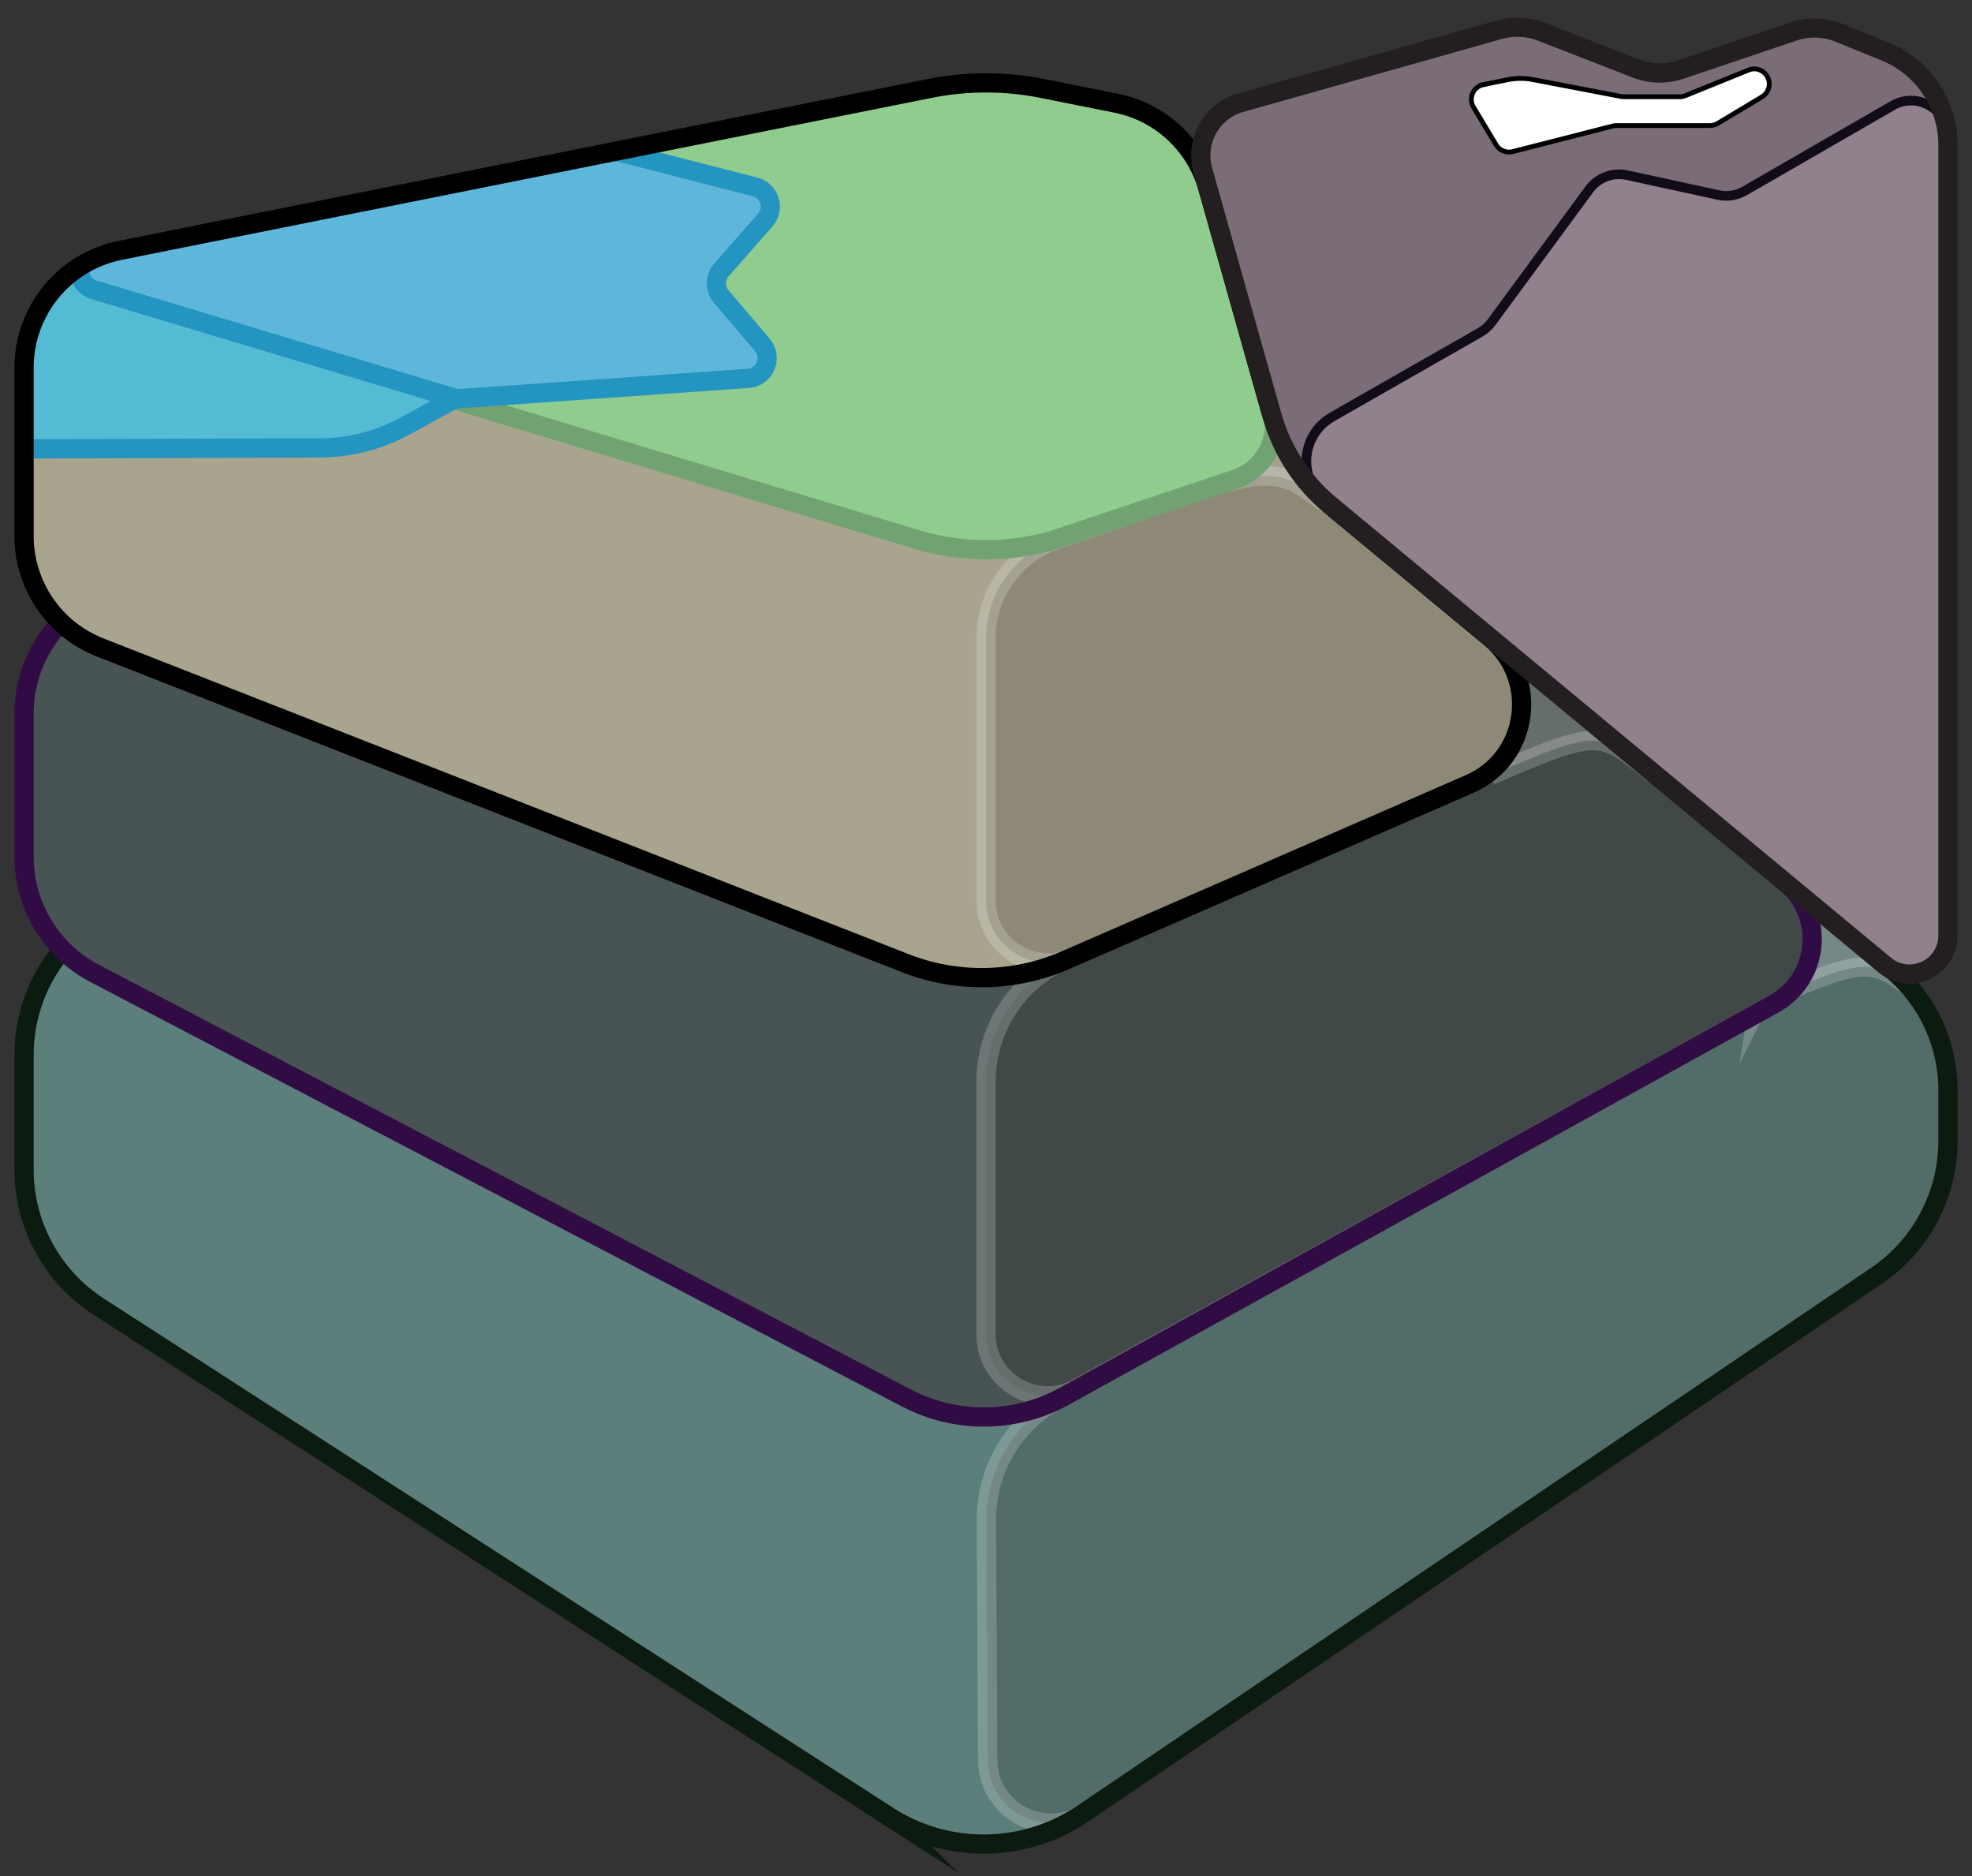 <?xml version="1.0" encoding="UTF-8"?>
<svg xmlns="http://www.w3.org/2000/svg" width="410" height="390" xmlns:xlink="http://www.w3.org/1999/xlink" viewBox="0 0 410 390">
  <rect x="0" y="0" width="410" height="390" fill="#333333" stroke="none"/>
  <defs>
    <clipPath id="clippath">
      <path d="m184.563,377.483L20.532,271.644c-9.683-6.248-15.532-16.983-15.532-28.507v-23.83c0-14.568,9.301-27.51,23.108-32.155l166.074-55.872c7.019-2.361,14.617-2.361,21.636,0l155.296,52.246c1.106.372,2.131.952,3.019,1.708l19.377,16.494c7.29,6.205,11.49,15.295,11.49,24.868v10.566c0,11.253-5.58,21.774-14.896,28.086l-164.969,111.778c-12.21,8.273-28.18,8.452-40.573.456Z" fill="#231f20" stroke="#0c1b10" stroke-miterlimit="10" stroke-width="4"/>
    </clipPath>
    <clipPath id="clippath-1">
      <path d="m19.726,202.374c-9.05-4.716-14.726-14.073-14.726-24.278v-29.745c0-12.599,8.599-23.571,20.832-26.583l173.1-42.614c3.745-.922,7.66-.907,11.398.044l55.58,15.137c.559.152,1.077.427,1.517.805l64.237,55.16,39.576,33.094c8.32,6.958,7.05,20.103-2.448,25.339l-147.467,81.51c-10.193,5.634-22.532,5.776-32.853.379L19.726,202.374Z" fill="none" stroke="#310c44" stroke-miterlimit="10" stroke-width="4"/>
    </clipPath>
    <clipPath id="clippath-2">
      <path d="m188.211,200.227L20.808,134.59c-9.535-3.739-15.808-12.936-15.808-23.178v-34.964c0-11.867,8.376-22.085,20.013-24.412L193.214,18.396c7.781-1.556,15.792-1.556,23.573,0l15.265,3.053c9.173,1.835,16.543,8.656,19.08,17.66l12.727,45.161c2.443,8.668,7.463,16.388,14.395,22.136l31.596,26.2c10.326,8.563,7.999,25.006-4.298,30.367l-84.02,36.63c-10.585,4.615-22.569,4.839-33.32.624Z" fill="none" stroke="#000" stroke-miterlimit="10" stroke-width="4"/>
    </clipPath>
    <clipPath id="clippath-3">
      <path d="m128.004,31.415l28.987,7.451c3.049.784,4.198,4.51,2.119,6.874l-9.119,10.375c-1.382,1.573-1.403,3.921-.048,5.517l8.553,10.08c2.241,2.64.523,6.707-2.932,6.942,0,0-61.369,4.339-61.191,4.286.28-.085-5.089,2.867-10.098,5.607-5.437,2.974-11.531,4.541-17.728,4.561l-66.362.219c-.338,0-1.01-52.761,2.196-52.988l125.622-8.923c.118-.008-.114-.03,0,0Z" fill="#54bbd4" stroke="#2494c0" stroke-miterlimit="10" stroke-width="4"/>
    </clipPath>
    <clipPath id="clippath-4">
      <path d="m391.89,200.638l-115.311-95.619c-5.843-4.845-10.074-11.352-12.133-18.657l-14.364-50.973c-1.704-6.048,1.816-12.333,7.863-14.04l53.855-15.196c2.839-.801,5.862-.656,8.61.414l19.743,7.684c2.967,1.155,6.246,1.23,9.263.212l23.511-7.931c3.087-1.041,6.446-.938,9.463.292l9.559,3.896c7.891,3.216,13.05,10.889,13.05,19.41v164.348c0,6.775-7.894,10.484-13.11,6.16Z" fill="none" stroke="#231f20" stroke-miterlimit="10" stroke-width="4"/>
    </clipPath>
  </defs>
  <g isolation="isolate">
    <g id="Layer_1" data-name="Layer 1">
      <g>
        <path d="m184.563,377.483L20.532,271.644c-9.683-6.248-15.532-16.983-15.532-28.507v-23.83c0-14.568,9.301-27.51,23.108-32.155l166.074-55.872c7.019-2.361,14.617-2.361,21.636,0l155.296,52.246c1.106.372,2.131.952,3.019,1.708l19.377,16.494c7.29,6.205,11.49,15.295,11.49,24.868v10.566c0,11.253-5.58,21.774-14.896,28.086l-164.969,111.778c-12.21,8.273-28.18,8.452-40.573.456Z" fill="#231f20" stroke-width="4" />
        <g clip-path="url(#clippath)">
          <polygon points="-107.728 59.912 445.814 65.793 429.484 524.197 -107.728 537.911 -107.728 59.912" fill="#5d7f7c"/>
          <path d="m407.167,183.852l-39.519-3.462-7.604,32.954-140.279,77.638c-9.104,5.039-14.731,14.645-14.675,25.05l.272,49.921c.057,10.47,11.767,16.646,20.44,10.779l179.197-121.223,2.167-71.657Z" fill="#231f20" mix-blend-mode="overlay" opacity=".2" stroke="#fff" stroke-miterlimit="10" stroke-width="4"/>
          <path d="m365.753,208.496c22.701-9.751,23.201-9.751,33.836-1.245,7.699,6.158,6.78-12.275,6.78-12.275l-35.497-17.359-5.119,30.88Z" fill="#fff" opacity=".2" stroke="#fff" stroke-miterlimit="10" stroke-width="4"/>
        </g>
        <path d="m184.563,377.483L20.532,271.644c-9.683-6.248-15.532-16.983-15.532-28.507v-23.83c0-14.568,9.301-27.51,23.108-32.155l166.074-55.872c7.019-2.361,14.617-2.361,21.636,0l155.296,52.246c1.106.372,2.131.952,3.019,1.708l19.377,16.494c7.29,6.205,11.49,15.295,11.49,24.868v10.566c0,11.253-5.58,21.774-14.896,28.086l-164.969,111.778c-12.21,8.273-28.18,8.452-40.573.456Z" fill="none" stroke="#0c1b10" stroke-miterlimit="10" stroke-width="4"/>
      </g>
    </g>
    <g id="Layer_4" data-name="Layer 4">
      <g>
        <g clip-path="url(#clippath-1)">
          <rect x="224.517" y="-6.446" width="260.186" height="325.496" fill="#6390a8"/>
          <rect x="-21.449" y="66.238" width="465.501" height="237.45" fill="#475453"/>
          <path d="m388.53,197.851l-164.573,90.706c-8.521,4.697-18.957-1.468-18.957-11.197v-52.421c0-11.091,6.559-21.133,16.715-25.59l65.9-28.92,23.963-36.926,76.952,64.348Z" fill="#231f20" mix-blend-mode="overlay" opacity=".2" stroke="#fff" stroke-miterlimit="10" stroke-width="4"/>
          <path d="m309.864,161.191c22.701-9.751,22.701-9.251,33.336-.745,7.699,6.158,7.28-12.775,7.28-12.775l-35.497-17.359-5.119,30.88Z" fill="#fff" opacity=".2" stroke="#fff" stroke-miterlimit="10" stroke-width="4"/>
        </g>
        <path d="m19.726,202.374c-9.05-4.716-14.726-14.073-14.726-24.278v-29.745c0-12.599,8.599-23.571,20.832-26.583l173.1-42.614c3.745-.922,7.66-.907,11.398.044l55.58,15.137c.559.152,1.077.427,1.517.805l64.237,55.16,39.576,33.094c8.32,6.958,7.05,20.103-2.448,25.339l-147.467,81.51c-10.193,5.634-22.532,5.776-32.853.379L19.726,202.374Z" fill="none" stroke="#310c44" stroke-miterlimit="10" stroke-width="4"/>
      </g>
    </g>
    <g id="Layer_3" data-name="Layer 3">
      <g>
        <g clip-path="url(#clippath-2)">
          <rect x="-12.716" y="-10.326" width="340.299" height="253.327" fill="#a9a48d"/>
          <path d="m317.86,158.439l-94.829,40.648c-8.535,3.659-18.031-2.602-18.031-11.889v-54.534c0-9.265,5.898-17.503,14.67-20.487l26.183-8.909,21.227-19.157,12.896,23.794,40.349,33.647c5.738,4.785,4.4,13.942-2.467,16.886Z" fill="#231f20" mix-blend-mode="overlay" opacity=".2" stroke="#fff" stroke-miterlimit="10" stroke-width="4"/>
          <path d="m240.716,104.736c22.06-7.375,24.926-7.623,33.336-1.245,7.856,5.958,7.28-12.275,7.28-12.275l-35.497-17.359-5.119,30.88Z" fill="#fff" opacity=".2" stroke="#fff" stroke-miterlimit="10" stroke-width="4"/>
          <path d="m12.068,54.625c-1.843.369-1.967,2.956-.168,3.5l178.693,54.028c9.395,2.841,19.42,2.841,28.815,0l37.397-12.515c6.064-2.029,9.471-8.459,7.744-14.616l-16.656-59.398c-.183-.654-.718-1.15-1.385-1.283l-41.154-8.231c-.234-.047-.475-.047-.708,0l-118.379,23.676L12.068,54.625Z" fill="#90cc8e" stroke="#71a271" stroke-miterlimit="10" stroke-width="4"/>
          <g>
            <path d="m128.004,31.415l28.987,7.451c3.049.784,4.198,4.51,2.119,6.874l-9.119,10.375c-1.382,1.573-1.403,3.921-.048,5.517l8.553,10.08c2.241,2.64.523,6.707-2.932,6.942,0,0-61.369,4.339-61.191,4.286.28-.085-5.089,2.867-10.098,5.607-5.437,2.974-11.531,4.541-17.728,4.561l-66.362.219c-.338,0-1.01-52.761,2.196-52.988l125.622-8.923c.118-.008-.114-.03,0,0Z" fill="#54bbd4" stroke-width="4" />
            <g clip-path="url(#clippath-3)">
              <path d="m161.019,102.74L19.539,60.242c-4.135-1.242-3.839-7.193.399-8.019L196.558,17.817c.77-.15,1.565-.119,2.321.091l94.052,26.098c4.711,1.307,5.013,7.872.443,9.607l-129.103,49.011c-1.042.395-2.185.436-3.252.116Z" fill="#5eb7db" stroke="#2494c0" stroke-miterlimit="10" stroke-width="4"/>
            </g>
            <path d="m128.004,31.415l28.987,7.451c3.049.784,4.198,4.51,2.119,6.874l-9.119,10.375c-1.382,1.573-1.403,3.921-.048,5.517l8.553,10.08c2.241,2.64.523,6.707-2.932,6.942,0,0-61.369,4.339-61.191,4.286.28-.085-5.089,2.867-10.098,5.607-5.437,2.974-11.531,4.541-17.728,4.561l-66.362.219c-.338,0-1.01-52.761,2.196-52.988l125.622-8.923c.118-.008-.114-.03,0,0Z" fill="none" stroke="#2494c0" stroke-miterlimit="10" stroke-width="4"/>
          </g>
        </g>
        <path d="m188.211,200.227L20.808,134.59c-9.535-3.739-15.808-12.936-15.808-23.178v-34.964c0-11.867,8.376-22.085,20.013-24.412L193.214,18.396c7.781-1.556,15.792-1.556,23.573,0l15.265,3.053c9.173,1.835,16.543,8.656,19.08,17.66l12.727,45.161c2.443,8.668,7.463,16.388,14.395,22.136l31.596,26.2c10.326,8.563,7.999,25.006-4.298,30.367l-84.02,36.63c-10.585,4.615-22.569,4.839-33.32.624Z" fill="none" stroke="#000" stroke-miterlimit="10" stroke-width="4"/>
      </g>
    </g>
    <g id="Layer_2" data-name="Layer 2">
      <g>
        <g clip-path="url(#clippath-4)">
          <rect x="194.909" y="-38.963" width="268.415" height="166.2" fill="#7b6d77" stroke="#120c18" stroke-miterlimit="10"/>
          <path d="m393.496,21.947l-30.766,17.742c-1.653.953-3.601,1.256-5.465.851l-19.015-4.134c-2.959-.643-6.019.513-7.814,2.952l-20.321,27.623c-.636.864-1.446,1.586-2.377,2.117l-30.767,17.566c-6.431,3.672-7.223,12.632-1.536,17.376l123.732,103.198c2.353,1.963,5.928.288,5.926-2.776l-.087-175.87c-.003-5.906-6.395-9.596-11.511-6.646Z" fill="#91818d" stroke="#120c18" stroke-miterlimit="10" stroke-width="2" />
        </g>
        <path d="m391.89,200.638l-115.311-95.619c-5.843-4.845-10.074-11.352-12.133-18.657l-14.364-50.973c-1.704-6.048,1.816-12.333,7.863-14.04l53.855-15.196c2.839-.801,5.862-.656,8.61.414l19.743,7.684c2.967,1.155,6.246,1.23,9.263.212l23.511-7.931c3.087-1.041,6.446-.938,9.463.292l9.559,3.896c7.891,3.216,13.05,10.889,13.05,19.41v164.348c0,6.775-7.894,10.484-13.11,6.16Z" fill="none" stroke="#231f20" stroke-miterlimit="10" stroke-width="4"/>
      </g>
      <path d="m308.41,17.59l5.091-1.032c1.69-.343,3.431-.352,5.125-.028l18.398,3.52c.194.037.391.056.588.056h11.628c.403,0,.802-.078,1.176-.229l13.128-5.322c2.504-1.015,5.031,1.407,4.122,3.952h0c-.244.682-.716,1.258-1.337,1.631l-9.196,5.518c-.486.292-1.043.446-1.61.446h-19.448c-.262,0-.522.033-.775.098l-20.793,5.319c-1.34.343-2.747-.235-3.458-1.421l-4.697-7.829c-1.111-1.852-.056-4.247,2.061-4.676Z" fill="#fff" stroke="#000" stroke-miterlimit="10"/>
    </g>
  </g>
</svg>
